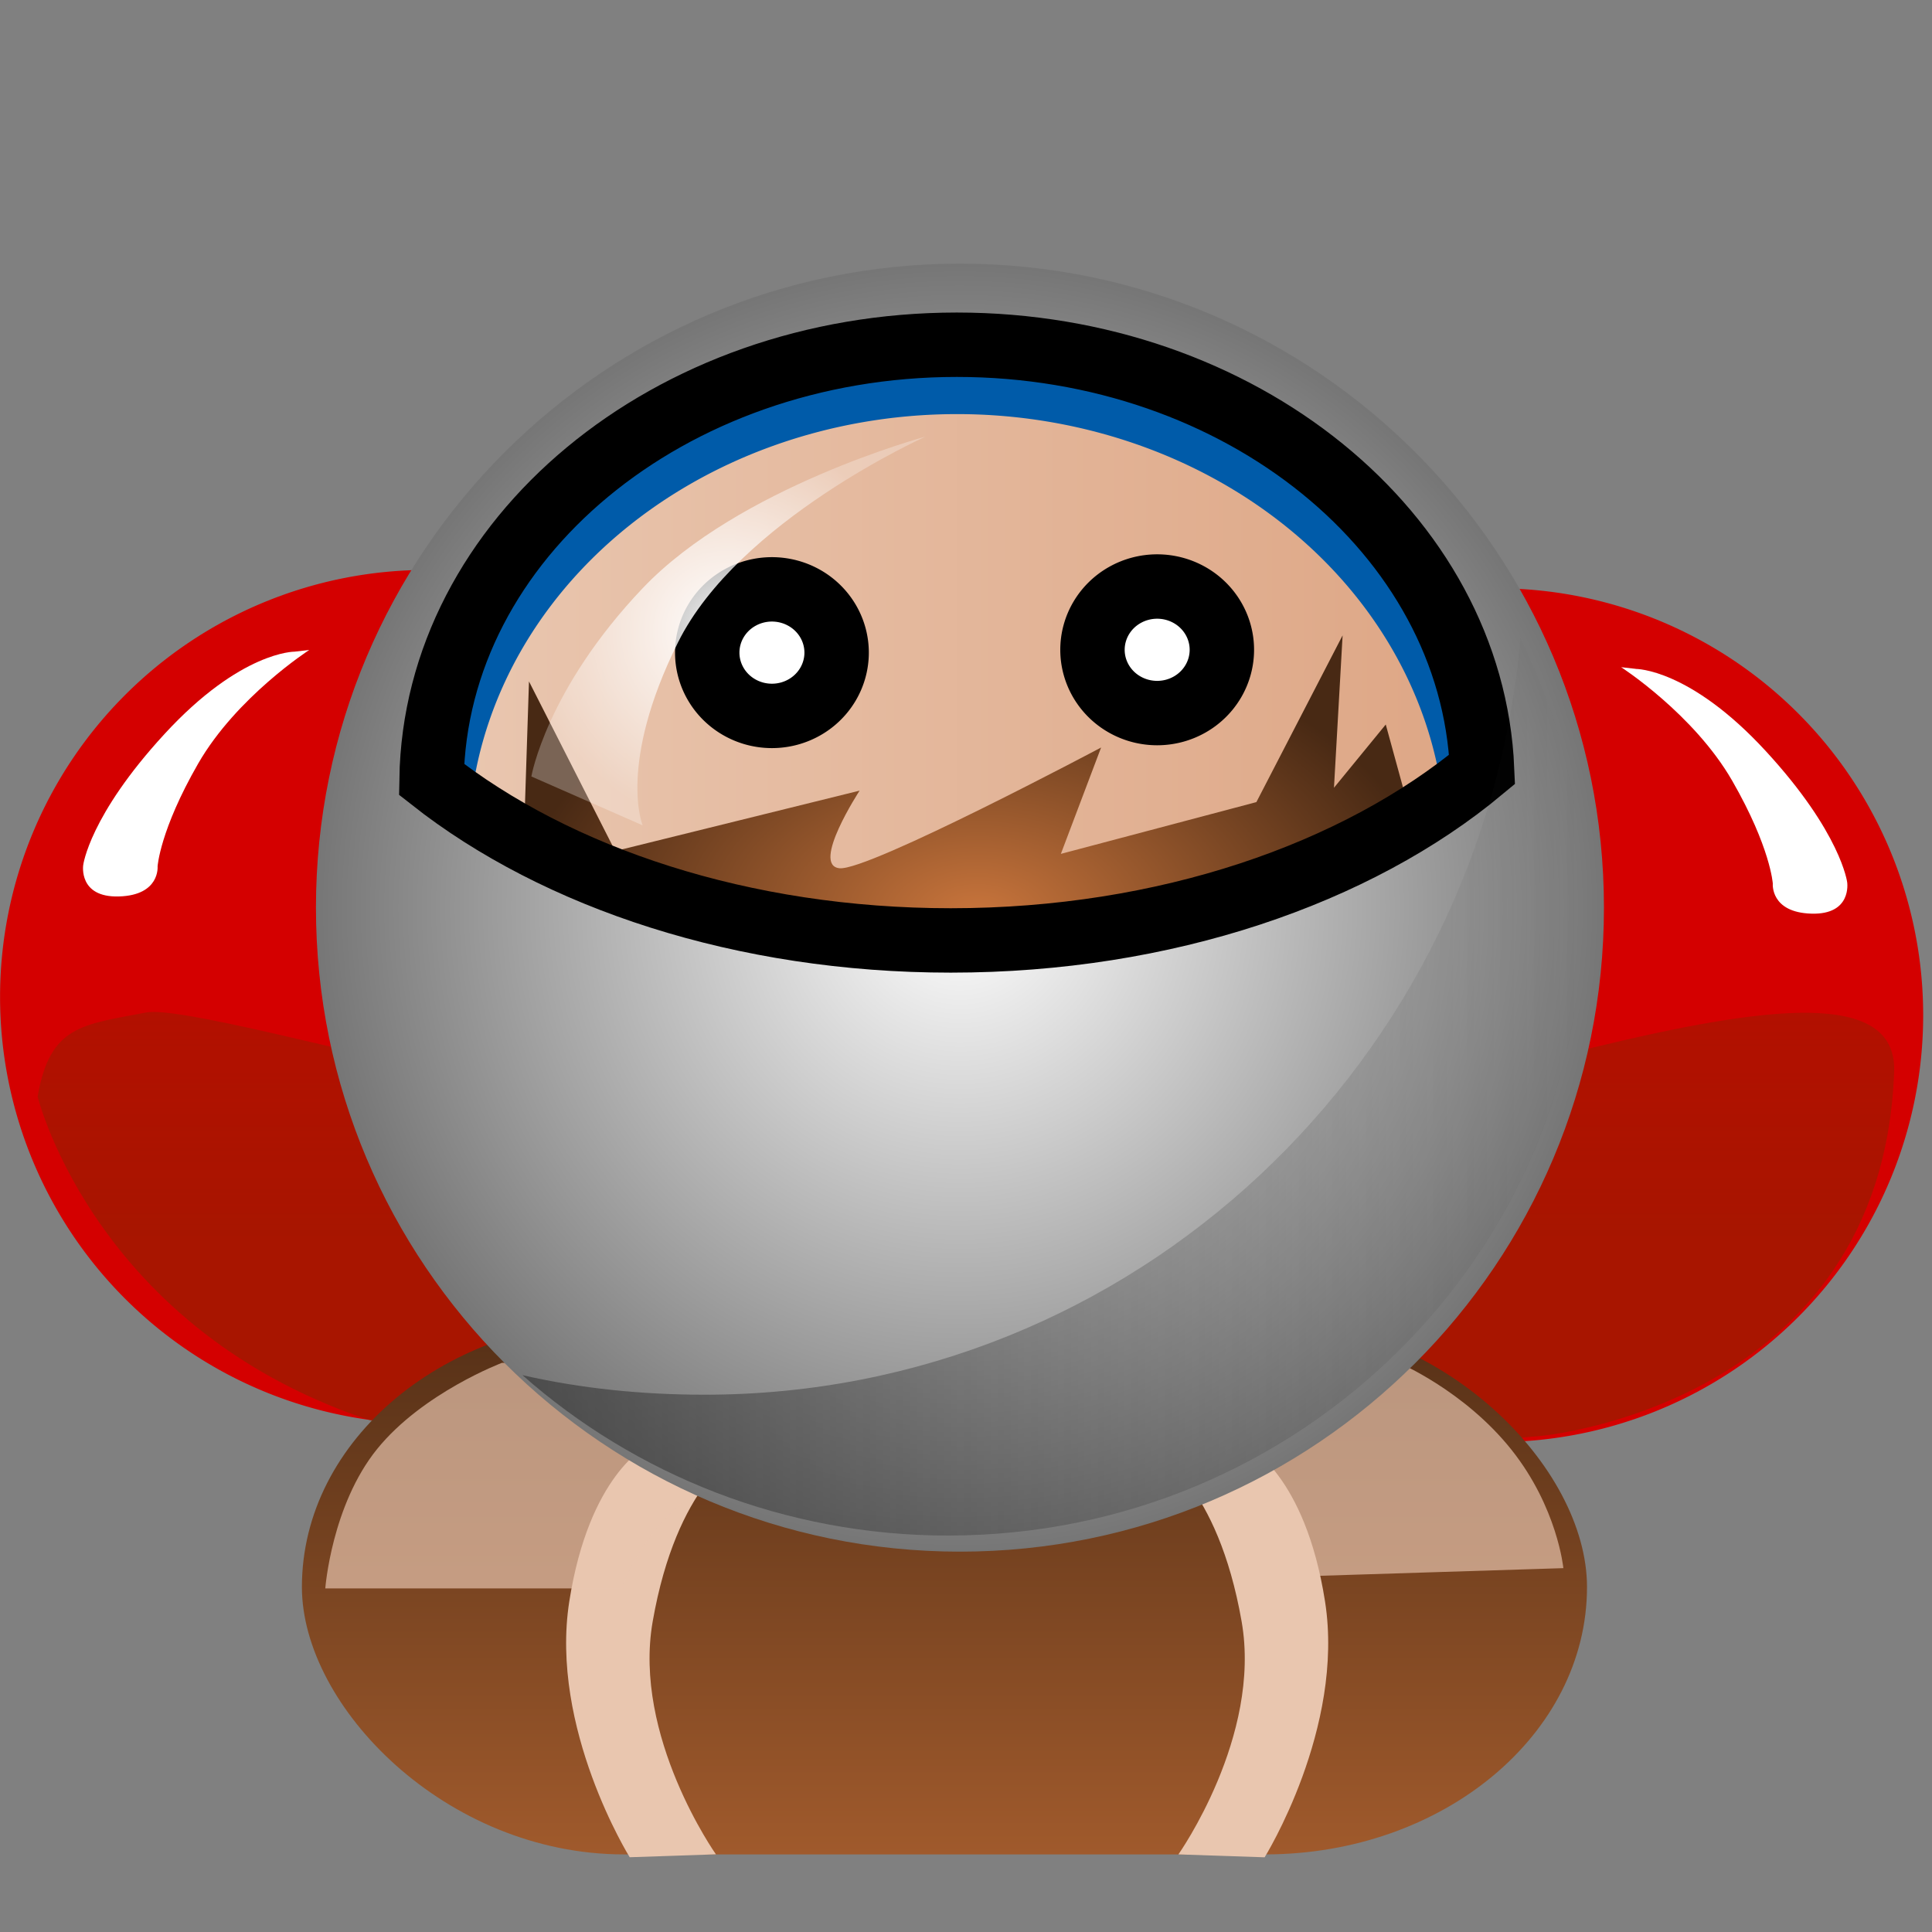 <?xml version="1.0" encoding="UTF-8" standalone="no"?>
<!-- Created with Inkscape (http://www.inkscape.org/) -->

<svg
   xmlns:dc="http://purl.org/dc/elements/1.1/"
   xmlns:cc="http://creativecommons.org/ns#"
   xmlns:rdf="http://www.w3.org/1999/02/22-rdf-syntax-ns#"
   xmlns:svg="http://www.w3.org/2000/svg"
   xmlns="http://www.w3.org/2000/svg"
   xmlns:xlink="http://www.w3.org/1999/xlink"
   xmlns:sodipodi="http://sodipodi.sourceforge.net/DTD/sodipodi-0.dtd"
   xmlns:inkscape="http://www.inkscape.org/namespaces/inkscape"
   width="30"
   height="30"
   id="svg2"
   version="1.1"
   inkscape:version="0.47 r22583"
   sodipodi:docname="avatar.svg"
   inkscape:export-filename="/Users/olly/projects/DynaJS/web/gfx/players/player1.png"
   inkscape:export-xdpi="90"
   inkscape:export-ydpi="90">
  <rect width="100%" height="100%" fill="#808080" stroke="none"/>
  <defs
     id="defs4">
    <linearGradient
       inkscape:collect="always"
       id="linearGradient3876">
      <stop
         style="stop-color:#333333;stop-opacity:1;"
         offset="0"
         id="stop3878" />
      <stop
         style="stop-color:#333333;stop-opacity:0;"
         offset="1"
         id="stop3880" />
    </linearGradient>
    <linearGradient
       inkscape:collect="always"
       id="linearGradient3863">
      <stop
         style="stop-color:#8c2200;stop-opacity:1;"
         offset="0"
         id="stop3865" />
      <stop
         style="stop-color:#8c2200;stop-opacity:0;"
         offset="1"
         id="stop3867" />
    </linearGradient>
    <linearGradient
       id="linearGradient3789">
      <stop
         style="stop-color:#ffffff;stop-opacity:1;"
         offset="0"
         id="stop3791" />
      <stop
         style="stop-color:#ffffff;stop-opacity:0.276;"
         offset="1"
         id="stop3793" />
    </linearGradient>
    <linearGradient
       id="linearGradient3755">
      <stop
         id="stop3757"
         offset="0"
         style="stop-color:#000000;stop-opacity:1;" />
      <stop
         id="stop3759"
         offset="1"
         style="stop-color:#939393;stop-opacity:1;" />
    </linearGradient>
    <linearGradient
       id="linearGradient3737">
      <stop
         style="stop-color:#c9753c;stop-opacity:1;"
         offset="0"
         id="stop3739" />
      <stop
         style="stop-color:#482914;stop-opacity:1;"
         offset="1"
         id="stop3741" />
    </linearGradient>
    <linearGradient
       id="linearGradient3705">
      <stop
         style="stop-color:#1f1f1f;stop-opacity:1;"
         offset="0"
         id="stop3707" />
      <stop
         style="stop-color:#6a6a6a;stop-opacity:1;"
         offset="1"
         id="stop3709" />
    </linearGradient>
    <linearGradient
       id="linearGradient3697">
      <stop
         style="stop-color:#a05a2c;stop-opacity:1;"
         offset="0"
         id="stop3699" />
      <stop
         style="stop-color:#553017;stop-opacity:1;"
         offset="1"
         id="stop3701" />
    </linearGradient>
    <linearGradient
       id="linearGradient3681">
      <stop
         style="stop-color:#e9c6af;stop-opacity:1;"
         offset="0"
         id="stop3683" />
      <stop
         style="stop-color:#dea786;stop-opacity:1;"
         offset="1"
         id="stop3685" />
    </linearGradient>
    <linearGradient
       id="linearGradient3658">
      <stop
         style="stop-color:#ffffff;stop-opacity:1;"
         offset="0"
         id="stop3660" />
      <stop
         style="stop-color:#767676;stop-opacity:1;"
         offset="1"
         id="stop3662" />
    </linearGradient>
    <inkscape:perspective
       sodipodi:type="inkscape:persp3d"
       inkscape:vp_x="0 : 526.18109 : 1"
       inkscape:vp_y="0 : 1000 : 0"
       inkscape:vp_z="744.09448 : 526.18109 : 1"
       inkscape:persp3d-origin="372.04724 : 350.78739 : 1"
       id="perspective10" />
    <inkscape:perspective
       id="perspective3617"
       inkscape:persp3d-origin="0.5 : 0.33333333 : 1"
       inkscape:vp_z="1 : 0.5 : 1"
       inkscape:vp_y="0 : 1000 : 0"
       inkscape:vp_x="0 : 0.5 : 1"
       sodipodi:type="inkscape:persp3d" />
    <inkscape:perspective
       id="perspective3644"
       inkscape:persp3d-origin="0.5 : 0.33333333 : 1"
       inkscape:vp_z="1 : 0.5 : 1"
       inkscape:vp_y="0 : 1000 : 0"
       inkscape:vp_x="0 : 0.5 : 1"
       sodipodi:type="inkscape:persp3d" />
    <radialGradient
       inkscape:collect="always"
       xlink:href="#linearGradient3658"
       id="radialGradient3664"
       cx="15.022"
       cy="14.665"
       fx="15.022"
       fy="14.665"
       r="10.424"
       gradientTransform="matrix(0.959,0,0,0.959,0.5,0.039)"
       gradientUnits="userSpaceOnUse" />
    <linearGradient
       inkscape:collect="always"
       xlink:href="#linearGradient3681"
       id="linearGradient3691"
       x1="7.411"
       y1="13.438"
       x2="21.205"
       y2="13.438"
       gradientUnits="userSpaceOnUse" />
    <linearGradient
       inkscape:collect="always"
       xlink:href="#linearGradient3697"
       id="linearGradient3703"
       x1="14.665"
       y1="1051.157"
       x2="14.665"
       y2="1042.853"
       gradientUnits="userSpaceOnUse" />
    <radialGradient
       inkscape:collect="always"
       xlink:href="#linearGradient3737"
       id="radialGradient3745"
       cx="15.178"
       cy="14.219"
       fx="15.178"
       fy="14.219"
       r="7.099"
       gradientTransform="matrix(1,0,0,0.613,0,5.5)"
       gradientUnits="userSpaceOnUse" />
    <radialGradient
       inkscape:collect="always"
       xlink:href="#linearGradient3789"
       id="radialGradient3795"
       cx="11.31"
       cy="9.798"
       fx="11.31"
       fy="9.798"
       r="3.059"
       gradientTransform="matrix(1,0,0,0.987,0,0.131)"
       gradientUnits="userSpaceOnUse" />
    <inkscape:perspective
       id="perspective3843"
       inkscape:persp3d-origin="0.5 : 0.33333333 : 1"
       inkscape:vp_z="1 : 0.5 : 1"
       inkscape:vp_y="0 : 1000 : 0"
       inkscape:vp_x="0 : 0.5 : 1"
       sodipodi:type="inkscape:persp3d" />
    <linearGradient
       inkscape:collect="always"
       xlink:href="#linearGradient3863"
       id="linearGradient3869"
       x1="14.999"
       y1="1041.617"
       x2="14.999"
       y2="1027.376"
       gradientUnits="userSpaceOnUse" />
    <linearGradient
       inkscape:collect="always"
       xlink:href="#linearGradient3876"
       id="linearGradient3882"
       x1="8.156"
       y1="16.984"
       x2="24.906"
       y2="16.984"
       gradientUnits="userSpaceOnUse"
       gradientTransform="matrix(0.984,0,0,0.972,0.086,1022.726)" />
  </defs>
  <sodipodi:namedview
     id="base"
     pagecolor="#ffffff"
     bordercolor="#666666"
     borderopacity="1.0"
     inkscape:pageopacity="0.0"
     inkscape:pageshadow="2"
     inkscape:zoom="22.4"
     inkscape:cx="12.841914"
     inkscape:cy="13.70249"
     inkscape:document-units="px"
     inkscape:current-layer="layer1"
     showgrid="false"
     inkscape:window-width="1920"
     inkscape:window-height="1103"
     inkscape:window-x="0"
     inkscape:window-y="0"
     inkscape:window-maximized="0" />
  <g
     inkscape:label="Layer 1"
     inkscape:groupmode="layer"
     id="layer1"
     transform="translate(0,-1022.362)">
    <path
       sodipodi:type="arc"
       style="fill:#d40000;fill-opacity:1;stroke:none"
       id="path3820"
       sodipodi:cx="28.631512"
       sodipodi:cy="11.122774"
       sodipodi:rx="6.6291261"
       sodipodi:ry="6.6291261"
       d="m 35.261,11.123 a 6.629,6.629 0 1 1 -13.258,0 6.629,6.629 0 1 1 13.258,0 z"
       transform="translate(-5.398,1027.003)" />
    <path
       transform="translate(-22.002,1026.718)"
       d="m 35.261,11.123 a 6.629,6.629 0 1 1 -13.258,0 6.629,6.629 0 1 1 13.258,0 z"
       sodipodi:ry="6.6291261"
       sodipodi:rx="6.6291261"
       sodipodi:cy="11.122774"
       sodipodi:cx="28.631512"
       id="path3849"
       style="fill:#d40000;fill-opacity:1;stroke:none"
       sodipodi:type="arc" />
    <path
       style="opacity:0.621;fill:url(#linearGradient3869);fill-opacity:1;stroke:none"
       d="m 0.584,1039.388 c 0,0 0.931,3.82 5.54,5.145 4.609,1.326 17.804,0.126 17.804,0.126 0,0 5.296,-0.48 5.484,-5.654 0.095,-2.604 -8.325,1.14 -12.902,1.424 -4.577,0.284 -13.268,-2.533 -14.247,-2.344 -0.979,0.189 -1.489,0.197 -1.678,1.302 z"
       id="path3851"
       sodipodi:nodetypes="cscsssc" />
    <path
       sodipodi:type="arc"
       style="fill:#005ba9;fill-opacity:1;stroke:#000000;stroke-width:0;stroke-linecap:round;stroke-linejoin:round;stroke-miterlimit:4;stroke-opacity:1;stroke-dasharray:none;stroke-dashoffset:0"
       id="path3675"
       sodipodi:cx="1.3839285"
       sodipodi:cy="10.357142"
       sodipodi:rx="3.9732144"
       sodipodi:ry="3.9285715"
       d="m 5.357,10.357 a 3.973,3.929 0 1 1 -7.946,0 3.973,3.929 0 1 1 7.946,0 z"
       transform="matrix(2.326,0,0,2.04,11.737,1013.847)" />
    <rect
       style="fill:url(#linearGradient3703);fill-opacity:1;stroke:none"
       id="rect3650"
       width="19.955"
       height="8.304"
       x="4.688"
       y="1042.853"
       rx="5"
       ry="5" />
    <path
       sodipodi:type="arc"
       style="fill:url(#linearGradient3691);fill-opacity:1;stroke:#000000;stroke-width:0;stroke-linecap:round;stroke-linejoin:round;stroke-miterlimit:4;stroke-opacity:1;stroke-dasharray:none;stroke-dashoffset:0"
       id="path3677"
       sodipodi:cx="14.308036"
       sodipodi:cy="13.4375"
       sodipodi:rx="6.8973212"
       sodipodi:ry="6.1160712"
       d="m 21.205,13.438 a 6.897,6.116 0 1 1 -13.795,0 6.897,6.116 0 1 1 13.795,0 z"
       transform="matrix(1.1,0,0,1.095,-0.877,1020.775)" />
    <path
       style="fill:url(#radialGradient3745);stroke:none;stroke-width:0.1;stroke-linecap:butt;stroke-linejoin:miter;stroke-opacity:1;fill-opacity:1.0;stroke-miterlimit:4;stroke-dasharray:none"
       d="m 8.08,14.688 0.134,-4.107 1.339,2.634 3.795,-0.938 c 0,0 -0.759,1.161 -0.312,1.205 0.446,0.045 4.062,-1.875 4.062,-1.875 l -0.625,1.652 3.036,-0.804 1.339,-2.589 -0.134,2.366 0.804,-0.982 0.759,2.768 c 0,0 -4.152,4.554 -4.33,4.554 -0.179,0 -9.955,-3.839 -9.866,-3.884 z"
       id="path3679"
       transform="translate(0,1022.362)" />
    <path
       style="fill:#e9c6af;stroke:none;stroke-width:0.2;stroke-linecap:butt;stroke-linejoin:miter;stroke-opacity:1;fill-opacity:1;stroke-miterlimit:4;stroke-dasharray:none"
       d="m 10.045,22.455 c 0,0 -0.896,0.44 -1.205,2.411 -0.309,1.97 0.938,3.973 0.938,3.973 l 1.339,-0.045 c 0,0 -1.295,-1.83 -0.982,-3.616 0.375,-2.144 1.339,-2.634 1.339,-2.634 l -1.429,-0.089 z"
       id="path3693"
       transform="translate(0,1022.362)"
       sodipodi:nodetypes="czccscc" />
    <path
       style="fill:#e9c6af;stroke:none;stroke-width:1px;stroke-linecap:butt;stroke-linejoin:miter;stroke-opacity:1;opacity:0.679"
       d="m 7.797,21.161 c 0,0 -1.231,0.464 -1.94,1.338 -0.709,0.875 -0.806,2.166 -0.806,2.166 l 4.609,0 c 0,0 0.736,-2.744 5.619,-2.809 4.883,-0.066 4.988,2.62 4.988,2.62 l 4.009,-0.126 c 0,0 -0.091,-0.941 -0.808,-1.841 -0.73,-0.916 -1.749,-1.347 -1.749,-1.347 l -13.921,-2e-6 z"
       id="path3818"
       transform="translate(0,1022.362)"
       sodipodi:nodetypes="czcczcczcc" />
    <path
       sodipodi:nodetypes="czccscc"
       id="path3695"
       d="m 19.37,1044.818 c 0,0 0.896,0.441 1.205,2.411 0.309,1.97 -0.938,3.973 -0.938,3.973 l -1.339,-0.045 c 0,0 1.295,-1.83 0.982,-3.616 -0.375,-2.144 -1.339,-2.634 -1.339,-2.634 l 1.429,-0.089 z"
       style="fill:#e9c6af;fill-opacity:1;stroke:none" />
    <path
       style="fill:url(#radialGradient3664);fill-opacity:1;stroke:#000000;stroke-width:0;stroke-miterlimit:4;stroke-dasharray:none;stroke-opacity:1"
       d="M 14.906 4.094 C 9.383 4.094 4.906 8.571 4.906 14.094 C 4.906 19.617 9.383 24.094 14.906 24.094 C 20.429 24.094 24.906 19.617 24.906 14.094 C 24.906 8.571 20.429 4.094 14.906 4.094 z M 14.812 5.344 C 19.226 5.344 22.814 8.279 22.969 11.938 C 21.025 13.558 18.052 14.594 14.719 14.594 C 11.492 14.594 8.601 13.626 6.656 12.094 C 6.715 8.364 10.337 5.344 14.812 5.344 z "
       id="path2816"
       transform="translate(0,1022.362)" />
    <path
       sodipodi:type="arc"
       style="fill:#ffffff;fill-opacity:1;stroke:#000000;stroke-width:1;stroke-linecap:round;stroke-linejoin:round;stroke-miterlimit:4;stroke-opacity:1;stroke-dasharray:none;stroke-dashoffset:0"
       id="path3666"
       sodipodi:cx="10.334822"
       sodipodi:cy="10.089286"
       sodipodi:rx="1.0044643"
       sodipodi:ry="0.98214287"
       d="m 11.339,10.089 a 1.004,0.982 0 1 1 -2.009,0 1.004,0.982 0 1 1 2.009,0 z"
       transform="matrix(1,0,0,-1,1.652,1042.585)" />
    <path
       transform="matrix(1,0,0,-1,7.634,1042.541)"
       d="m 11.339,10.089 a 1.004,0.982 0 1 1 -2.009,0 1.004,0.982 0 1 1 2.009,0 z"
       sodipodi:ry="0.98214287"
       sodipodi:rx="1.0044643"
       sodipodi:cy="10.089286"
       sodipodi:cx="10.334822"
       id="path3668"
       style="fill:#ffffff;fill-opacity:1;stroke:#000000;stroke-width:1;stroke-linecap:round;stroke-linejoin:round;stroke-miterlimit:4;stroke-opacity:1;stroke-dasharray:none;stroke-dashoffset:0"
       sodipodi:type="arc" />
    <path
       id="path3670"
       d="m 14.857,1027.715 c -4.475,0 -8.097,3.02 -8.156,6.75 1.945,1.532 4.836,2.5 8.063,2.5 3.333,0 6.306,-1.036 8.25,-2.656 -0.155,-3.659 -3.743,-6.594 -8.156,-6.594 z"
       style="fill:none;stroke:#000000;stroke-width:1;stroke-miterlimit:4;stroke-opacity:1;stroke-dasharray:none" />
    <path
       sodipodi:type="arc"
       style="fill:none;stroke:#000000;stroke-width:0;stroke-linecap:round;stroke-linejoin:round;stroke-miterlimit:4;stroke-opacity:1;stroke-dasharray:none;stroke-dashoffset:0"
       id="path3673"
       sodipodi:cx="18.995535"
       sodipodi:cy="14.285714"
       sodipodi:rx="13.59375"
       sodipodi:ry="9.375"
       d="m 32.589,14.286 a 13.594,9.375 0 1 1 -27.188,0 13.594,9.375 0 1 1 27.188,0 z"
       transform="translate(0,1022.362)" />
    <path
       style="fill:#ffffff;fill-opacity:1;stroke:none"
       d="m 4.575,1032.481 c 0,0 -0.836,-0.01 -2.021,1.279 -1.169,1.27 -1.262,2.036 -1.262,2.036 0,0 -0.077,0.504 0.554,0.486 0.642,-0.018 0.601,-0.466 0.601,-0.466 0,0 0.034,-0.56 0.63,-1.597 0.596,-1.036 1.725,-1.764 1.725,-1.764 l -0.228,0.026 z"
       id="path3720"
       sodipodi:nodetypes="czczczcc" />
    <path
       style="fill:url(#radialGradient3795);stroke:none;stroke-width:1px;stroke-linecap:butt;stroke-linejoin:miter;stroke-opacity:1;fill-opacity:1.0"
       d="m 8.251,12.057 1.728,0.759 c 0,0 -0.393,-0.944 0.548,-2.839 0.94,-1.895 3.843,-3.197 3.843,-3.197 0,0 -2.897,0.781 -4.392,2.355 C 8.482,10.709 8.251,12.057 8.251,12.057 z"
       id="path3779"
       transform="translate(0,1022.362)"
       sodipodi:nodetypes="cczczc" />
    <path
       sodipodi:nodetypes="czczczcc"
       id="path3853"
       d="m 25.4,1032.749 c 0,0 0.836,-0.01 2.021,1.278 1.169,1.27 1.262,2.036 1.262,2.036 0,0 0.077,0.504 -0.554,0.486 -0.642,-0.018 -0.601,-0.466 -0.601,-0.466 0,0 -0.034,-0.56 -0.63,-1.597 -0.596,-1.036 -1.725,-1.764 -1.725,-1.764 l 0.228,0.026 z"
       style="fill:#ffffff;fill-opacity:1;stroke:none" />
    <path
       style="opacity:0.621;fill:url(#linearGradient3882);fill-opacity:1;stroke:none"
       d="m 23.61,1032.264 c -0.571,6.594 -6.013,11.755 -12.669,11.755 -0.969,0 -1.922,-0.096 -2.829,-0.304 1.75,1.547 4.076,2.491 6.611,2.491 5.459,0 9.871,-4.37 9.871,-9.75 0,-1.504 -0.367,-2.92 -0.984,-4.192 z"
       id="path3871" />
  </g>
</svg>
